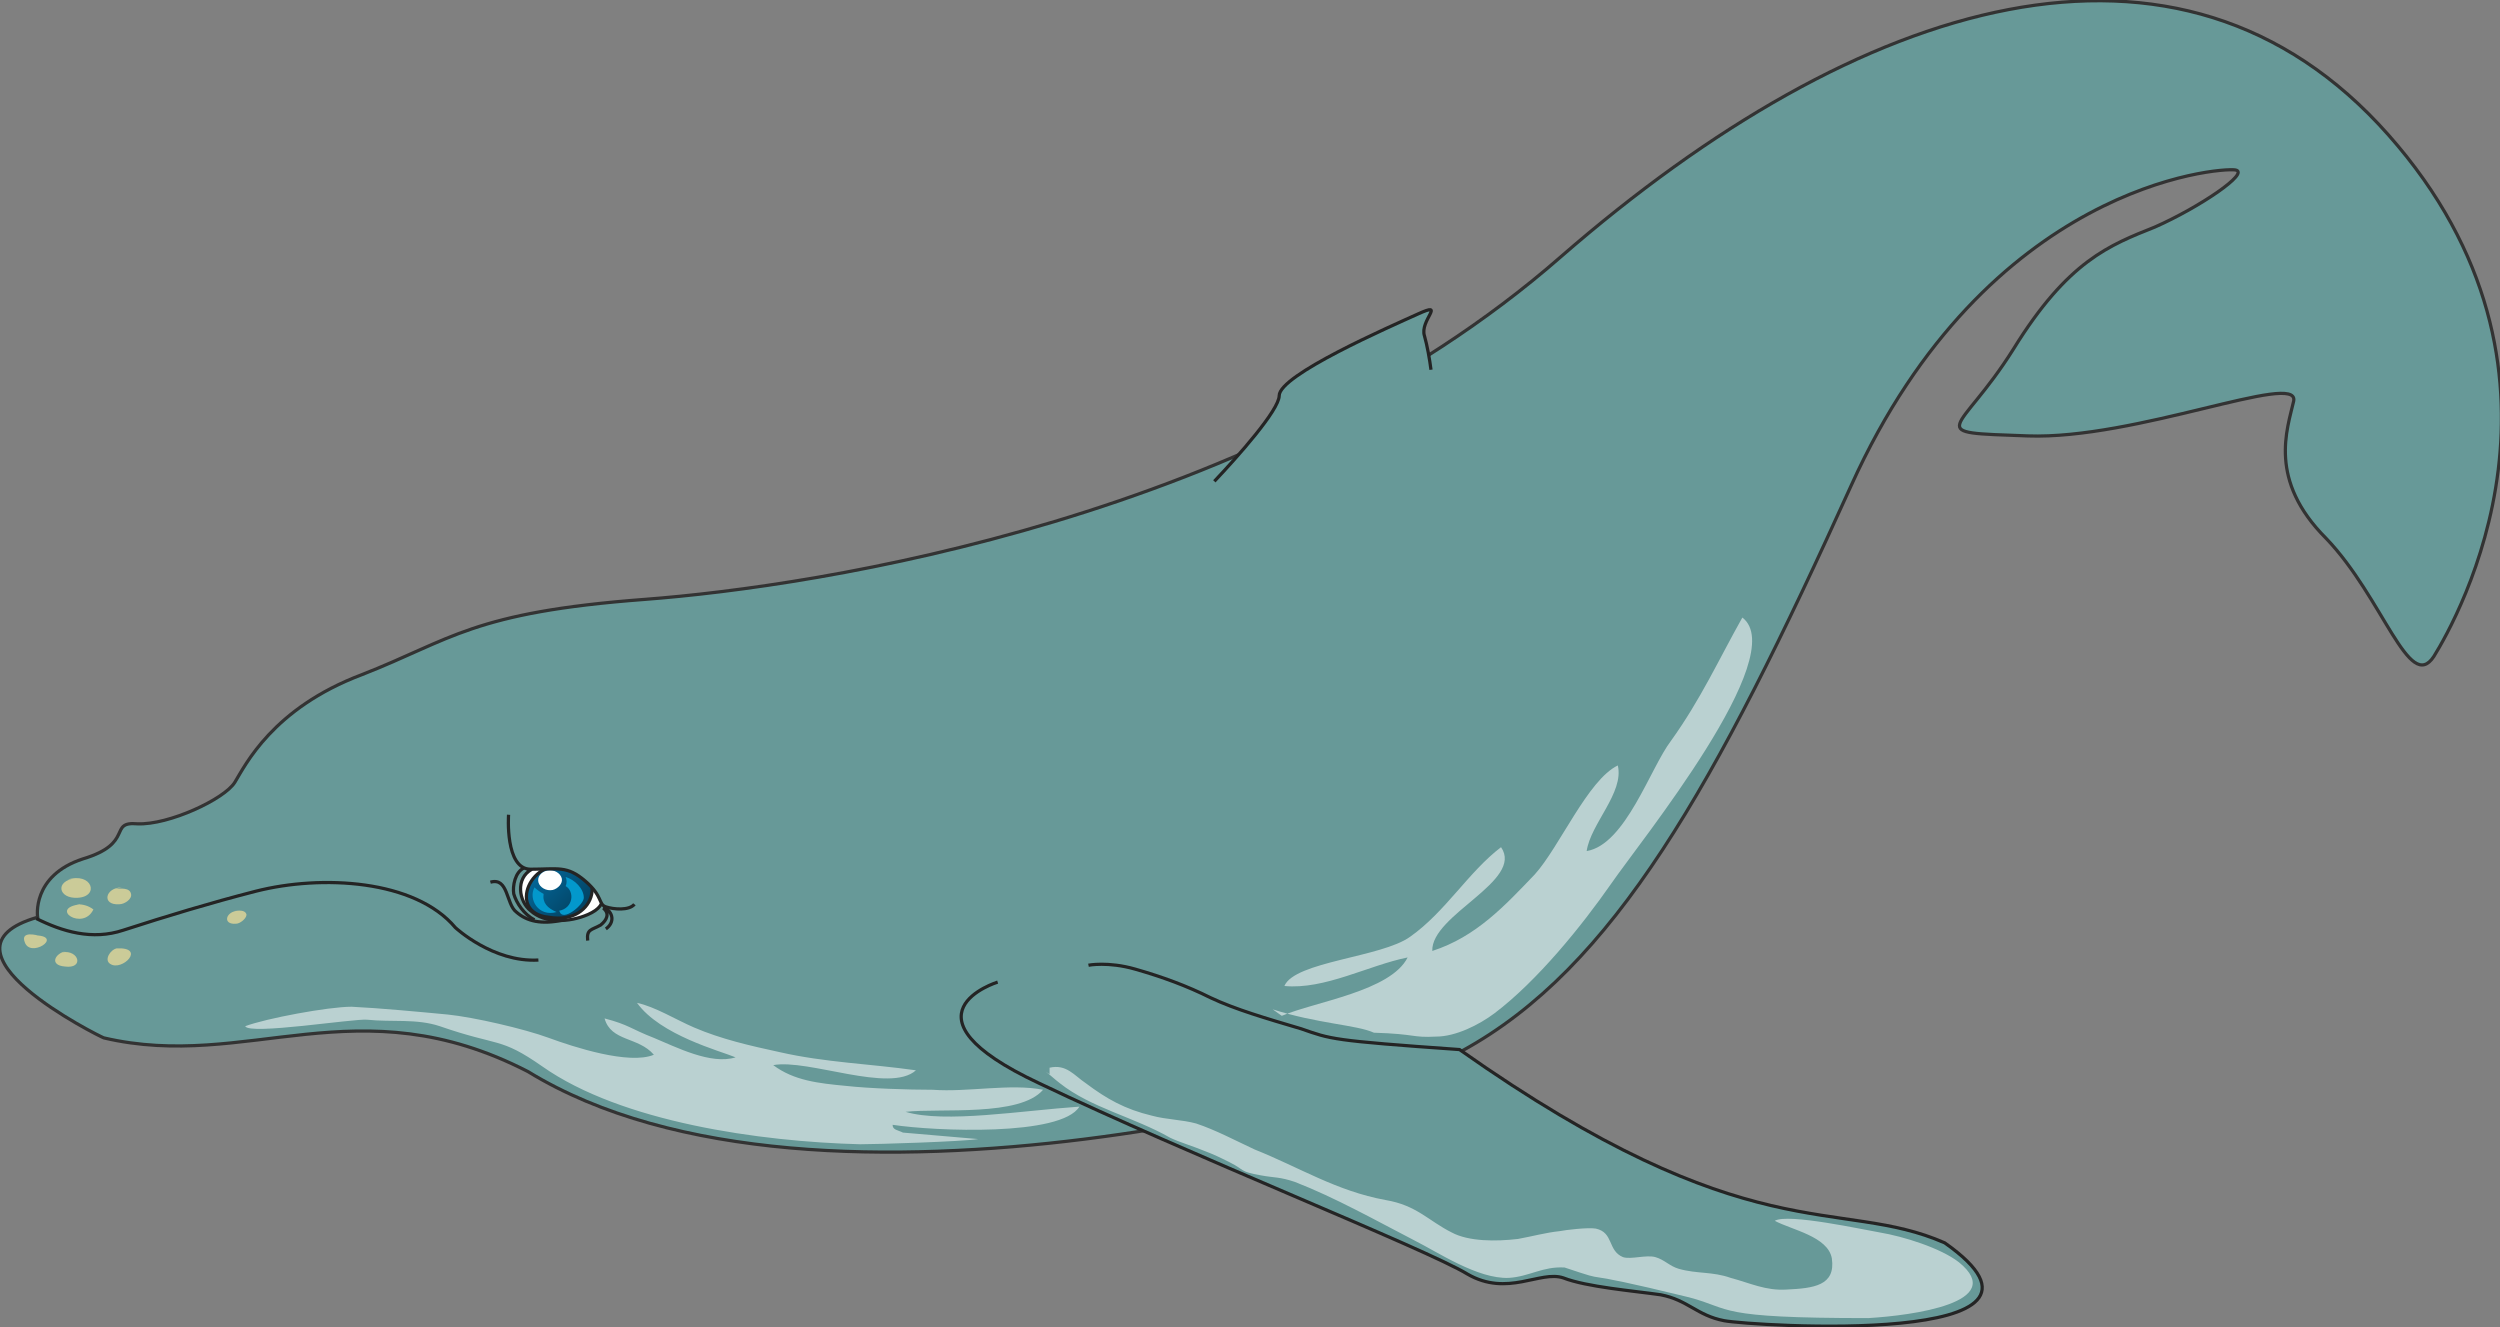 <svg xmlns="http://www.w3.org/2000/svg" version="1.0" viewBox="0 0 192.7 102.3"><rect x="0" y="0" width="192.7" height="102.3" fill="#808080" stroke="none"/><switch><g><path fill="#679998" stroke="#333" stroke-width=".25" d="M2.9 70.7s-.5-3.2 3.5-4.5c4-1.2 1.9-2.9 4.2-2.7 2.4.1 6.7-1.9 7.5-3.2.8-1.3 2.9-5.7 9.8-8.3 6.9-2.7 8.5-4.8 21.8-5.8 13.2-1 47.5-6.2 70.6-26.4C143.4-.3 168-7.8 184.1 10.4c16.1 18.2 5.3 37.3 3.5 40.2-1.9 2.9-3.9-4.5-8.3-9.1-4.5-4.5-3-8.4-2.5-10.6.4-2.3-12.2 3-20.5 2.7-8.3-.3-5.3 0-1.1-6.7 4.2-6.8 7.4-8 10.9-9.4 3.4-1.5 7.4-4.2 6.2-4.4-1.2-.2-19.1 1.1-29.6 24.3s-18.3 37.2-30 43.6c-4 2.2-49.5 15.4-72 1.6-13.2-6.8-21.6 0-32.7-2.6-.3-.1-13.8-6.8-5.1-9.3z"/><path fill="#679998" stroke="#242424" stroke-width=".25" d="M76.9 75.7s-8.1 2.5 3.2 7.8c11.3 5.4 29.9 12.8 33 14.7 3.1 1.8 5.6-.3 7.4.3 1.8.7 5.4 1 7.5 1.3 2.1.4 2.8 1.6 4.9 2 2.1.4 28.5 2.1 17-6-8.2-3.6-15 .9-37.4-14.9-9.9-.7-9.9-.8-12.2-1.6-2.7-.8-5.1-1.5-7-2.4-1.8-.9-3.7-1.6-5.8-2.2-2.1-.6-3.6-.3-3.6-.3"/><path fill="none" stroke="#242424" stroke-width=".25" d="M2.8 70.8c2 1 4.3 1.7 6.7.9 3.4-1.1 6.7-2.1 10.2-3 5.1-1.3 12.3-.9 15.4 2.8 0 0 2.9 2.7 6.4 2.5"/><path fill="#FFF" d="M98.8 78.3c2.6-1.1 8.4-1.9 9.7-4.5-3 .6-6.4 2.5-9.5 2.2.8-1.9 7.5-2.2 9.7-3.8 2.7-1.9 4.5-5 7-6.9 1.8 2.6-5.4 5.2-5.3 8 3.4-1.1 5.6-3.5 7.9-5.9 1.9-2.1 4.1-7.3 6.4-8.4.5 2.1-2.1 4.5-2.4 6.6 3-.5 4.9-6.4 6.5-8.5 2.3-3.2 3.7-6.3 5.5-9.5 3.8 2.9-7.9 17.3-10.1 20.5-2.3 3.3-5.7 7.5-9 10-1.2.9-3 1.8-4.5 1.8-1.9.1-1.5-.2-4.8-.3-1.3-.6-4.4-.7-7.8-1.8" opacity=".55"/><path fill="#CBCB98" d="M5.8 67.7c-1.6.2-1.3 1.6.2 1.5 1.7-.1 1.1-2-.8-1.4m1 1.9c-2.5.3.2 2.1 1 .4-.4-.3-.8-.4-1.3-.4m-2.7 2.5c-.5-.2-1.6-.4-1.3.4.4 1.3 3-.4.9-.5m6.6-3.7c-1.3 0-1.6 1.4-.2 1.3.4 0 1-.4.9-.8-.1-.5-.8-.4-1.2-.4m.1 4.6c-.5.1-1 .9-.5 1.2.9.6 2.8-1.3.5-1.2m-3.9.2c-.9.2-1.3 1.1-.1 1.2 1.5.2 1.1-1.3-.2-1.1"/><path fill="#679998" stroke="#242424" stroke-width=".25" d="M93.6 37.1c1.8-1.9 5-5.5 5-6.6 0-1.6 8.5-5.3 10.7-6.3 2.2-1 .1.5.5 1.7.2.7.4 1.8.5 2.6"/><path fill="#CBCB98" d="M18.4 70.2c-1 0-1.3 1.1-.2 1 .3 0 .8-.4.8-.7-.1-.4-.6-.3-1-.3"/><path fill="#FFF" d="M69.6 87.3c-.4-.2-.8-.2-.8-.6 3.3.5 13 .9 14.4-1.4-4.4.3-10.4 1.3-13.4.4 2.7-.3 8.8.4 10.6-1.7-2.5-.5-5.8.2-8.5 0-1.9 0-4.9-.1-6.7-.3-2.1-.2-4-.4-5.6-1.6 2.7-.5 9 2.2 11 .4-3.5-.5-7-.6-10.5-1.4-2.3-.5-4.5-1-6.6-1.9-1.4-.6-3-1.6-4.4-1.9 1.8 2.5 6.4 3.7 7.6 4.2-1.9.6-4.6-.8-6.3-1.5-1.8-.7-1.9-1-3.8-1.5.5 1.8 2.6 1.4 3.8 2.8-1.9.8-6.2-.6-8.1-1.3-1.9-.7-5.8-1.6-7.8-1.8-2.1-.2-5.3-.5-7.4-.6-1.8 0-6.6.9-8.2 1.5.3.7 8.4-.6 9.4-.5 1.9.2 3.8-.1 5.6.5 4.6 1.6 4.6.8 7.9 3.1 6.1 4.3 16.8 5.8 24.5 6 1.3 0 7.8-.2 9.1-.4m5.5-5v-.5c1.3-.3 1.9.6 2.8 1.2 1.6 1.2 3 2 5.1 2.5 1.1.3 2.3.3 3.4.6 1.5.5 3 1.3 4.5 2 3.5 1.4 6.3 3.2 10.1 3.9 2.4.4 3.3 1.6 5.1 2.5 1.3.7 3.4.7 5.1.5 1.1-.2 2.2-.5 3.2-.6.5-.1 2.2-.3 2.8-.2 1.4.3.9 1.7 2.1 2.2.6.2 1.8-.2 2.5 0s1.1.7 1.8.9c1.4.4 2.6.2 4 .7 1.5.4 2.7 1 4.3.9 2.1-.1 3.8-.3 3.5-2.4-.3-1.7-3.1-2.2-4.4-2.9 1-.6 6.9.7 8.1.9 1.8.3 4.7 1.2 6.1 2.3 3.8 3.1-3.6 4.1-7 4.3-11.9 0-10.4-.7-13.8-1.6-9.8-2.4-5.4-.9-9.6-2.3-1.7-.1-2.7.7-4.3.8-2.4.1-5.5-2-7.3-2.9-2.9-1.5-6.1-3.3-9.2-4.5-1.2-.4-1.5-.3-2.6-.5-1.7-.3-1.2-.4-2.4-1-.8-.4-1.2-.6-2-.9-.7-.3-2-.7-2.6-1-2.8-1.6-6.1-2.3-8.5-4.2-.4-.3-.7-.6-1.1-.9" opacity=".55"/><path fill="none" stroke="#242424" stroke-width=".25" d="M43.5 70.9c-1.8.4-2.9.1-3.7-.6-.8-.6-.6-2.7-2-2.3"/><path fill="none" stroke="#242424" stroke-width=".25" d="M41.2 70.9c-.8-.4-1.4-1.3-1.6-2-.1-.6.1-1.7.8-2m6.1 3.1c.5.4.3.9-.2 1.3-.7.4-1.1.3-1 1.2m1.2-2.6c.8.4.9 1.2.2 1.7"/><path fill="#FFF" stroke="#242424" stroke-width=".25" d="M41 67c-1.3.7-1 2.5-.1 3.2 1.1 1 3 .9 4.4.3 3.7-1.6-2.6-4.7-4.7-3.4"/><linearGradient id="a" x1="-243.382" x2="-236.707" y1="-59.287" y2="-49.207" gradientTransform="rotate(-10.39 594.56 -1562.864)" gradientUnits="userSpaceOnUse"><stop offset="0" stop-color="#046799"/><stop offset="1"/></linearGradient><path fill="url(#a)" stroke="#242424" stroke-width=".25" d="M44.1 66.9c-3.2-1.1-5.1 3.5-1.8 3.8 3.8.7 4.7-4.1.9-3.8"/><path fill="#FFF" d="M43.3 67.7c-.1-.4-.6-.7-1.1-.6-.5.1-.8.5-.7.9.1.4.6.7 1.1.6.4-.1.8-.5.7-.9z"/><path fill="#0398CC" d="M41.9 68.9c-.1.7.3 1.1 1 1.4-1.4.4-2.2-1-1.7-1.9.2.2.5.4.7.5m1.2 1.3c1.1-.2 1.2-1.5.5-1.9.1-.2.1-.5 0-.7.7.2 1.4.9 1.4 1.6 0 .5-1.4 1.7-1.8 1.2"/><path fill="#679998" stroke="#242424" stroke-width=".25" d="M39.2 62.8s-.3 4.2 1.7 4.2c2.1 0 2.8-.3 4.2.9 1.4 1.2 1 1.8 1.6 2 .6.2 1.8.3 2.2-.2"/></g></switch></svg>
